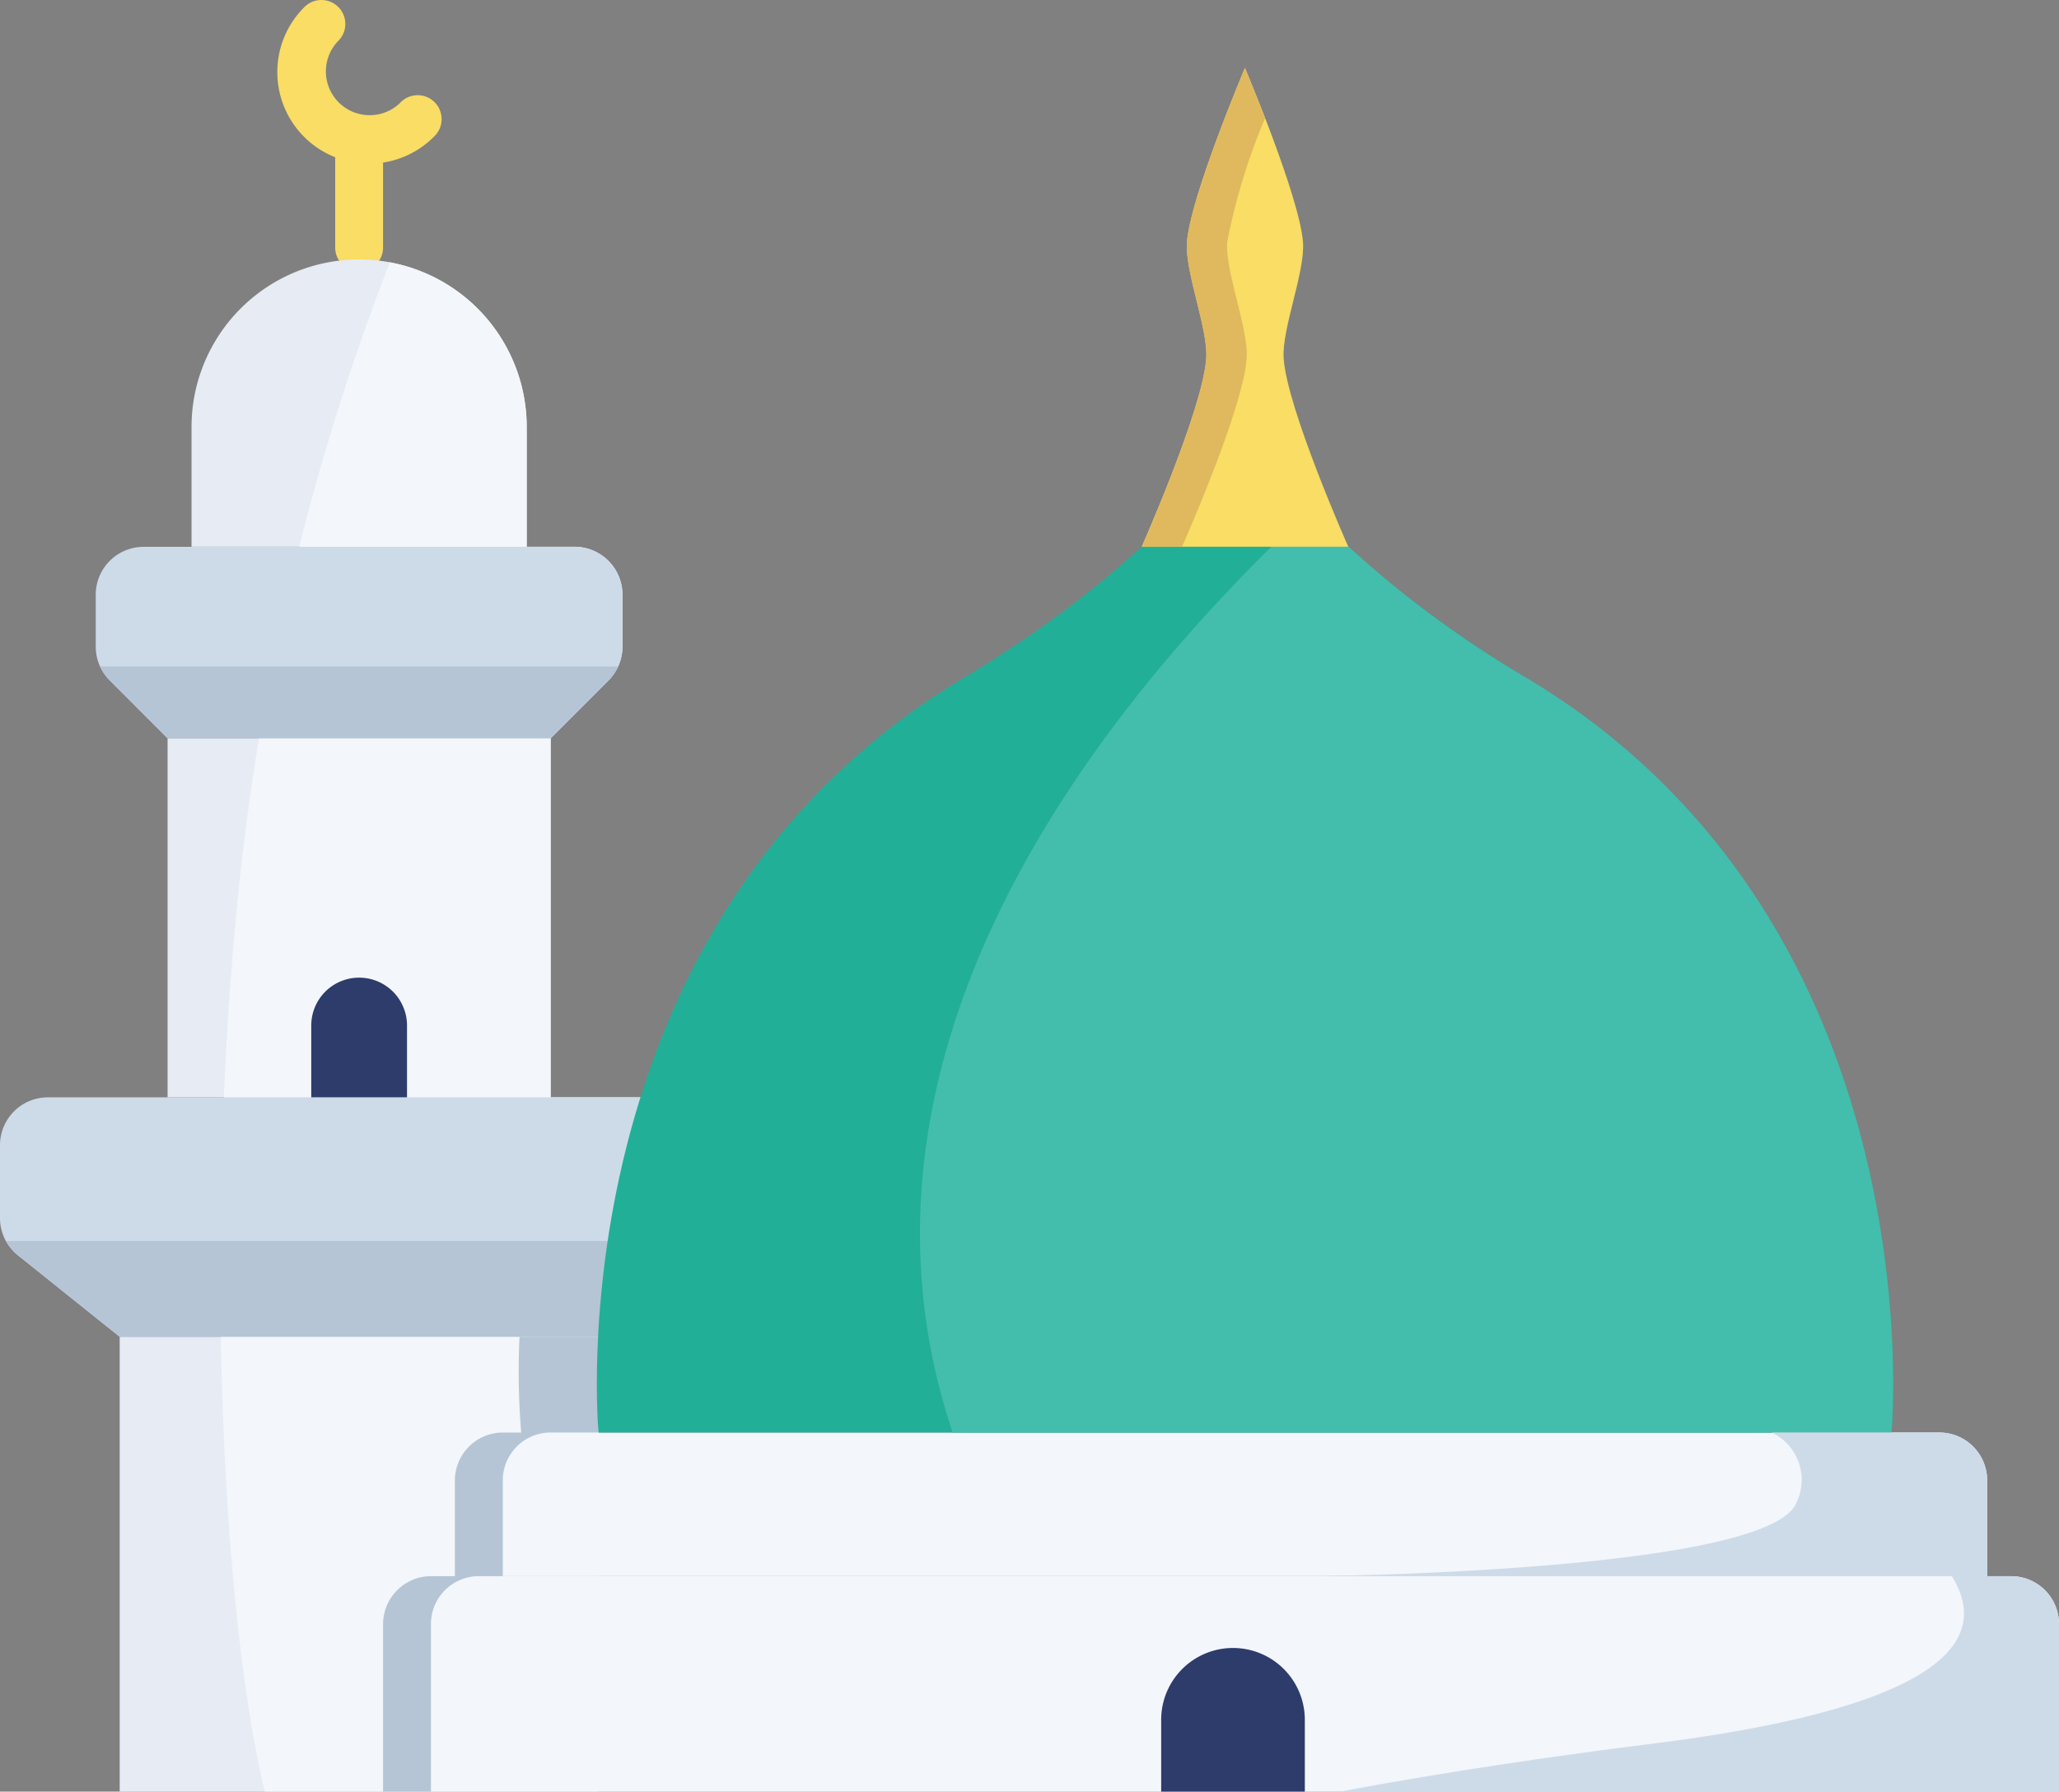 <svg id="Mosque" xmlns="http://www.w3.org/2000/svg" xmlns:xlink="http://www.w3.org/1999/xlink" width="95.207" height="82.85" viewBox="0 0 95.207 82.85">
  <rect x="0" y="0" width="95.207" height="82.85" fill="#808080" stroke="none"/>
  <defs>
    <clipPath id="clip-path">
      <rect id="Rectangle_3632" data-name="Rectangle 3632" width="95.207" height="82.85" fill="none"/>
    </clipPath>
  </defs>
  <g id="Group_14280" data-name="Group 14280" clip-path="url(#clip-path)">
    <path id="Path_61767" data-name="Path 61767" d="M63.555,7.57a4.236,4.236,0,0,1-3-7.232,1.107,1.107,0,0,1,1.593,1.538c-.009.009-.018.019-.028.028a2.025,2.025,0,0,0,2.863,2.863A1.107,1.107,0,1,1,66.579,6.3c-.009.009-.018.019-.028.028a4.227,4.227,0,0,1-3,1.239" transform="translate(-46.491 0)" fill="#f9dd64"/>
    <path id="Path_61768" data-name="Path 61768" d="M71.68,29.891v4.982a1.107,1.107,0,1,0,2.214,0V29.891Z" transform="translate(-56.181 -23.428)" fill="#f9dd64"/>
    <path id="Path_61769" data-name="Path 61769" d="M48.709,55.491a7.749,7.749,0,0,1,7.749,7.749v5.535H40.96V63.24a7.749,7.749,0,0,1,7.749-7.749" transform="translate(-32.104 -43.493)" fill="#e6ebf4"/>
    <rect id="Rectangle_3630" data-name="Rectangle 3630" width="17.713" height="16.606" transform="translate(7.749 34.14)" fill="#e6ebf4"/>
    <rect id="Rectangle_3631" data-name="Rectangle 3631" width="22.141" height="21.034" transform="translate(5.535 61.816)" fill="#e6ebf4"/>
    <path id="Path_61770" data-name="Path 61770" d="M72.325,96.933V100.3a2.219,2.219,0,0,1-.83,1.727L66.79,105.79H64.576v21.034H49.144c-1.982-8.148-2.856-26.071-1.173-42.068a111.838,111.838,0,0,1,6.952-28.651,7.742,7.742,0,0,1,6.332,7.617v5.535h2.214a2.221,2.221,0,0,1,2.214,2.214v2.4a2.222,2.222,0,0,1-.653,1.572l-2.668,2.668V94.719h7.749A2.221,2.221,0,0,1,72.325,96.933Z" transform="translate(-36.9 -43.974)" fill="#f3f6fb"/>
    <path id="Path_61771" data-name="Path 61771" d="M91.884,285.891v21.034H81.92v-7.749a2.221,2.221,0,0,1,2.214-2.214h1.107v-4.428a2.221,2.221,0,0,1,2.214-2.214h.852a34.59,34.59,0,0,1-.077-4.428Z" transform="translate(-64.207 -224.075)" fill="#b5c5d5"/>
    <path id="Path_61772" data-name="Path 61772" d="M44.187,123.115l-2.673,2.673H23.8l-2.672-2.673a2.215,2.215,0,0,1-.649-1.565v-2.4a2.214,2.214,0,0,1,2.214-2.214H42.621a2.213,2.213,0,0,1,2.214,2.214v2.4a2.215,2.215,0,0,1-.649,1.565" transform="translate(-16.052 -91.648)" fill="#cddbe8"/>
    <path id="Path_61773" data-name="Path 61773" d="M33.212,234.691h-31A2.213,2.213,0,0,0,0,236.905v3.364A2.214,2.214,0,0,0,.831,242l4.7,3.764H29.891l4.7-3.764a2.214,2.214,0,0,0,.831-1.728v-3.364a2.213,2.213,0,0,0-2.214-2.214" transform="translate(0 -183.946)" fill="#cddbe8"/>
    <path id="Path_61774" data-name="Path 61774" d="M36.152,265.411a2.123,2.123,0,0,1-.554.664l-4.7,3.764H6.539l-4.7-3.764a2.123,2.123,0,0,1-.554-.664Z" transform="translate(-1.003 -208.023)" fill="#b5c5d5"/>
    <path id="Path_61775" data-name="Path 61775" d="M68.774,209.091a2.213,2.213,0,0,0-2.214,2.214v3.321h4.428v-3.321a2.213,2.213,0,0,0-2.214-2.214" transform="translate(-52.168 -163.881)" fill="#2d3c6b"/>
    <path id="Path_61776" data-name="Path 61776" d="M109.734,306.371h64.209a2.213,2.213,0,0,1,2.214,2.214v4.428H107.52v-4.428a2.213,2.213,0,0,1,2.214-2.214" transform="translate(-84.272 -240.127)" fill="#f3f6fb"/>
    <path id="Path_61777" data-name="Path 61777" d="M94.374,337.091h70.852a2.213,2.213,0,0,1,2.214,2.214v7.749H92.16v-7.749a2.213,2.213,0,0,1,2.214-2.214" transform="translate(-72.233 -264.204)" fill="#f3f6fb"/>
    <path id="Path_61778" data-name="Path 61778" d="M286.72,347.055s5.572-1.107,14.392-2.214c8.856-1.107,16.606-3.321,13.867-7.749h2.739a2.213,2.213,0,0,1,2.214,2.214v7.749Z" transform="translate(-224.725 -264.204)" fill="#cddbe8"/>
    <path id="Path_61779" data-name="Path 61779" d="M251.641,352.451a3.321,3.321,0,0,1,3.321,3.321v3.321H248.32v-3.321a3.321,3.321,0,0,1,3.321-3.321" transform="translate(-194.628 -276.243)" fill="#2d3c6b"/>
    <path id="Path_61780" data-name="Path 61780" d="M45.358,142.531a2.231,2.231,0,0,1-.454.653l-2.668,2.668H24.523l-2.668-2.668a2.231,2.231,0,0,1-.454-.653Z" transform="translate(-16.774 -111.713)" fill="#b5c5d5"/>
    <path id="Path_61781" data-name="Path 61781" d="M170.621,103.609c-9.449-5.652-13.015-11.418-13.015-11.418s-3.566,5.767-13.014,11.418C125.5,115.032,127.715,138.5,127.715,138.5H187.5S189.711,115.032,170.621,103.609Z" transform="translate(-100.039 -72.257)" fill="#22af97"/>
    <path id="Path_61782" data-name="Path 61782" d="M241.658,151.672H198.25c-5.89-17.6,6.675-33.489,16.528-42.677a48.483,48.483,0,0,0,10.008,7.783c19.086,11.425,16.872,34.894,16.872,34.894" transform="translate(-154.2 -85.428)" fill="#43beac"/>
    <path id="Path_61783" data-name="Path 61783" d="M244.157,36.672s2.839-6.394,2.989-8.725c.086-1.357-1-4.011-.895-5.367.163-2.115,2.68-8.05,2.68-8.05s2.517,5.935,2.683,8.05c.111,1.356-.981,4.01-.894,5.367.147,2.325,2.989,8.725,2.989,8.725Z" transform="translate(-191.365 -11.389)" fill="#f9dd64"/>
    <path id="Path_61784" data-name="Path 61784" d="M244.173,36.672h1.86s2.845-6.4,2.989-8.724c.088-1.362-1-4.007-.9-5.369a28.734,28.734,0,0,1,1.749-5.723c-.509-1.328-.93-2.325-.93-2.325s-2.513,5.934-2.679,8.048c-.111,1.362.974,4.008.886,5.369C247.007,30.273,244.173,36.672,244.173,36.672Z" transform="translate(-191.377 -11.389)" fill="#e0b95e"/>
    <path id="Path_61785" data-name="Path 61785" d="M281.6,313.013s20.576-.19,22.141-3.321a2.424,2.424,0,0,0-1.015-3.275c-.03-.017-.061-.032-.092-.047h7.749a2.213,2.213,0,0,1,2.214,2.214v4.428Z" transform="translate(-220.712 -240.127)" fill="#cddbe8"/>
  </g>
</svg>
